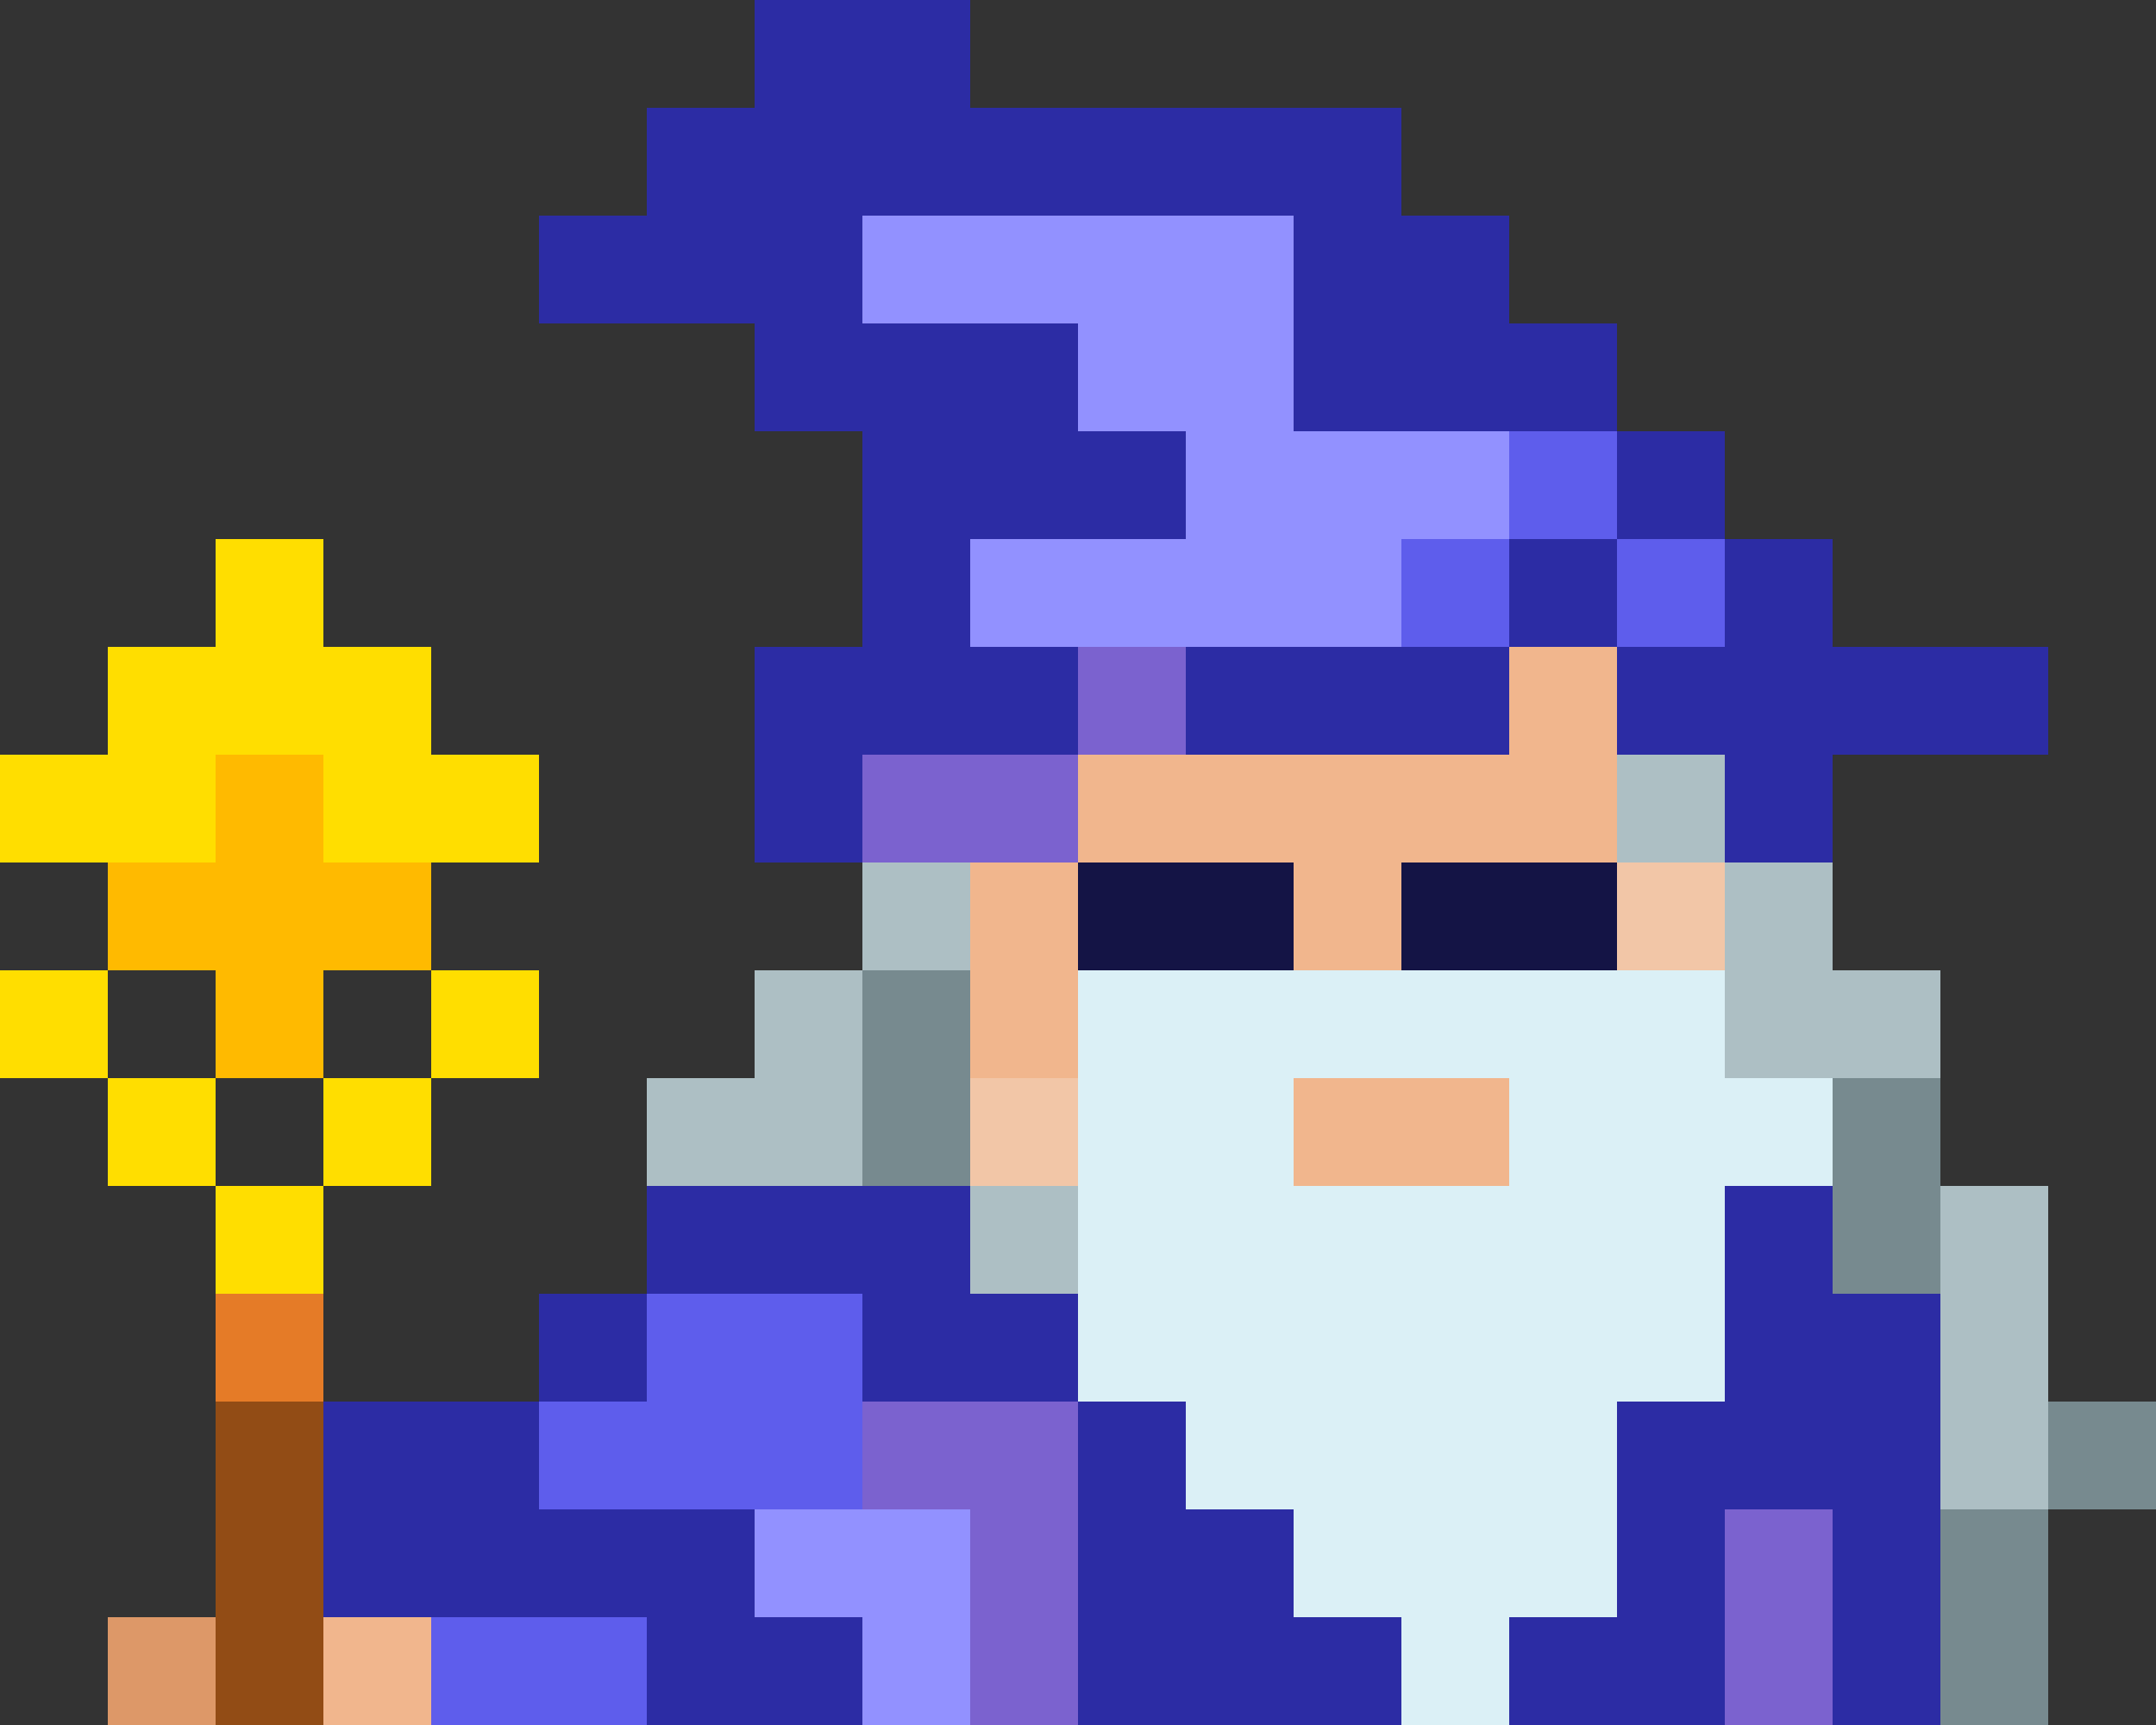 <svg width="65" height="52" viewBox="0 0 65 52" fill="none" xmlns="http://www.w3.org/2000/svg">
<rect x="0" y="0" width="65" height="52" fill="#333333" stroke="none"/>
<rect y="29.25" width="3.25" height="3.25" fill="#FFDE00"/>
<rect x="3.25" y="32.5" width="3.25" height="3.25" fill="#FFDE00"/>
<rect x="6.5" y="35.75" width="3.25" height="3.25" fill="#FFDE00"/>
<rect x="6.5" y="39" width="3.25" height="3.25" fill="#E57B27"/>
<rect x="6.5" y="42.25" width="3.25" height="19.5" fill="#924C15"/>
<rect x="9.75" y="32.5" width="3.25" height="3.25" fill="#FFDE00"/>
<rect x="13" y="29.25" width="3.25" height="3.25" fill="#FFDE00"/>
<rect x="9.75" y="22.75" width="6.5" height="3.25" fill="#FFDE00"/>
<rect y="22.75" width="6.5" height="3.25" fill="#FFDE00"/>
<rect x="3.25" y="19.5" width="9.75" height="3.25" fill="#FFDE00"/>
<rect x="6.5" y="16.25" width="3.25" height="3.25" fill="#FFDE00"/>
<rect x="3.25" y="26" width="9.75" height="3.25" fill="#FFBA00"/>
<rect x="9.75" y="22.75" width="9.75" height="3.25" transform="rotate(90 9.75 22.75)" fill="#FFBA00"/>
<rect x="3.25" y="48.75" width="3.25" height="13" fill="#DD9868"/>
<rect x="9.75" y="48.75" width="3.25" height="13" fill="#F1B68D"/>
<rect x="32.5" y="35.75" width="26" height="35.75" fill="#2C2CA4"/>
<rect x="13" y="48.75" width="6.5" height="3.25" fill="#5E5DEC"/>
<rect x="16.25" y="45.5" width="6.5" height="3.25" fill="#2C2CA4"/>
<rect x="16.25" y="42.25" width="9.75" height="3.25" fill="#5E5DEC"/>
<rect x="19.5" y="39" width="6.5" height="3.25" fill="#5E5DEC"/>
<rect x="16.25" y="39" width="3.25" height="3.25" fill="#2C2CA4"/>
<rect x="19.5" y="35.75" width="9.75" height="3.25" fill="#2C2CA4"/>
<rect x="26" y="39" width="6.5" height="3.25" fill="#2C2CA4"/>
<rect x="26" y="42.25" width="6.5" height="3.25" fill="#7B62CF"/>
<rect x="32.5" y="45.5" width="9.75" height="3.25" transform="rotate(90 32.5 45.5)" fill="#7B62CF"/>
<rect x="22.75" y="45.5" width="6.5" height="3.25" fill="#9291FF"/>
<rect x="29.25" y="48.75" width="6.5" height="3.25" transform="rotate(90 29.25 48.75)" fill="#9291FF"/>
<rect x="19.5" y="48.75" width="6.5" height="3.25" fill="#2C2CA4"/>
<rect x="9.75" y="42.25" width="6.5" height="6.5" fill="#2C2CA4"/>
<rect x="55.25" y="45.5" width="29.25" height="3.25" transform="rotate(90 55.25 45.5)" fill="#7B62CF"/>
<rect x="26" y="22.75" width="6.5" height="3.25" fill="#7B62CF"/>
<rect x="22.75" y="22.75" width="3.25" height="3.25" fill="#2C2CA4"/>
<rect x="32.5" y="19.5" width="3.25" height="3.25" fill="#7B62CF"/>
<rect x="22.75" y="19.5" width="9.75" height="3.25" fill="#2C2CA4"/>
<rect x="35.75" y="19.5" width="9.75" height="3.25" fill="#2C2CA4"/>
<rect x="48.75" y="19.5" width="13" height="3.25" fill="#2C2CA4"/>
<rect x="52" y="26" width="9.75" height="3.25" transform="rotate(-90 52 26)" fill="#2C2CA4"/>
<rect x="48.75" y="19.5" width="3.25" height="3.25" transform="rotate(-90 48.75 19.5)" fill="#5E5DEC"/>
<rect x="45.5" y="16.25" width="3.25" height="3.25" transform="rotate(-90 45.5 16.25)" fill="#5E5DEC"/>
<rect x="42.25" y="19.5" width="3.25" height="3.25" transform="rotate(-90 42.25 19.5)" fill="#5E5DEC"/>
<rect x="29.25" y="19.5" width="3.25" height="13" transform="rotate(-90 29.25 19.5)" fill="#9291FF"/>
<rect x="35.75" y="16.25" width="3.25" height="9.75" transform="rotate(-90 35.75 16.25)" fill="#9291FF"/>
<rect x="32.5" y="13" width="3.25" height="6.5" transform="rotate(-90 32.5 13)" fill="#9291FF"/>
<rect x="26" y="9.75" width="3.25" height="13" transform="rotate(-90 26 9.75)" fill="#9291FF"/>
<rect x="45.5" y="19.5" width="3.25" height="3.25" transform="rotate(-90 45.5 19.5)" fill="#2C2CA4"/>
<rect x="48.75" y="16.25" width="3.25" height="3.25" transform="rotate(-90 48.75 16.25)" fill="#2C2CA4"/>
<rect x="45.5" y="13" width="3.25" height="3.25" transform="rotate(-90 45.5 13)" fill="#2C2CA4"/>
<rect x="39" y="13" width="6.5" height="6.5" transform="rotate(-90 39 13)" fill="#2C2CA4"/>
<rect x="26" y="19.5" width="9.75" height="3.25" transform="rotate(-90 26 19.5)" fill="#2C2CA4"/>
<rect x="29.25" y="16.25" width="6.5" height="3.25" transform="rotate(-90 29.25 16.25)" fill="#2C2CA4"/>
<rect x="32.5" y="16.25" width="3.25" height="3.25" transform="rotate(-90 32.5 16.25)" fill="#2C2CA4"/>
<rect x="22.75" y="13" width="3.25" height="3.25" transform="rotate(-90 22.75 13)" fill="#2C2CA4"/>
<rect x="22.75" y="3.25" width="3.25" height="6.5" transform="rotate(-90 22.75 3.25)" fill="#2C2CA4"/>
<rect x="19.5" y="6.5" width="3.25" height="22.75" transform="rotate(-90 19.5 6.5)" fill="#2C2CA4"/>
<rect x="16.25" y="9.75" width="3.25" height="9.75" transform="rotate(-90 16.25 9.75)" fill="#2C2CA4"/>
<rect x="19.5" y="32.5" width="6.5" height="3.25" fill="#ADBFC4"/>
<rect x="22.75" y="29.25" width="3.25" height="3.25" fill="#ADBFC4"/>
<rect x="26" y="26" width="3.25" height="3.25" fill="#ADBFC4"/>
<rect x="55.25" y="29.25" width="3.25" height="3.25" fill="#ADBFC4"/>
<rect x="29.25" y="26" width="3.25" height="6.5" fill="#F1B68D"/>
<rect x="39" y="26" width="3.25" height="3.25" fill="#F1B68D"/>
<rect x="32.5" y="29.25" width="3.25" height="13" fill="#DBF0F6"/>
<rect x="35.75" y="29.25" width="3.25" height="16.25" fill="#DBF0F6"/>
<rect x="39" y="35.75" width="3.25" height="13" fill="#DBF0F6"/>
<rect x="39" y="29.25" width="13" height="3.25" fill="#DBF0F6"/>
<rect x="45.5" y="32.5" width="9.75" height="3.25" fill="#DBF0F6"/>
<rect x="42.25" y="48.75" width="3.25" height="3.25" fill="#DBF0F6"/>
<rect x="42.25" y="35.75" width="9.75" height="6.5" fill="#DBF0F6"/>
<rect x="39" y="42.25" width="9.75" height="6.5" fill="#DBF0F6"/>
<rect x="32.5" y="22.75" width="16.25" height="3.25" fill="#F1B68D"/>
<rect x="45.5" y="19.5" width="3.25" height="3.25" fill="#F1B68D"/>
<rect x="32.5" y="26" width="6.5" height="3.25" fill="#141445"/>
<rect x="39" y="32.5" width="6.5" height="3.25" fill="#F1B68D"/>
<rect x="42.25" y="26" width="6.5" height="3.25" fill="#141445"/>
<rect x="29.25" y="32.5" width="3.25" height="3.25" fill="#F2C6A7"/>
<rect x="48.75" y="26" width="3.25" height="3.25" fill="#F2C6A7"/>
<rect x="48.75" y="22.75" width="3.25" height="3.25" fill="#ADBFC4"/>
<rect x="52" y="26" width="3.25" height="6.5" fill="#ADBFC4"/>
<rect x="55.25" y="32.5" width="3.25" height="6.5" fill="#778A8F"/>
<rect x="61.75" y="42.25" width="3.25" height="3.25" fill="#778A8F"/>
<rect x="58.5" y="45.5" width="3.25" height="6.5" fill="#778A8F"/>
<rect x="58.5" y="35.75" width="3.25" height="9.75" fill="#ADBFC4"/>
<rect x="29.25" y="35.75" width="3.25" height="3.25" fill="#ADBFC4"/>
<rect x="26" y="29.25" width="3.25" height="6.5" fill="#778A8F"/>
</svg>
